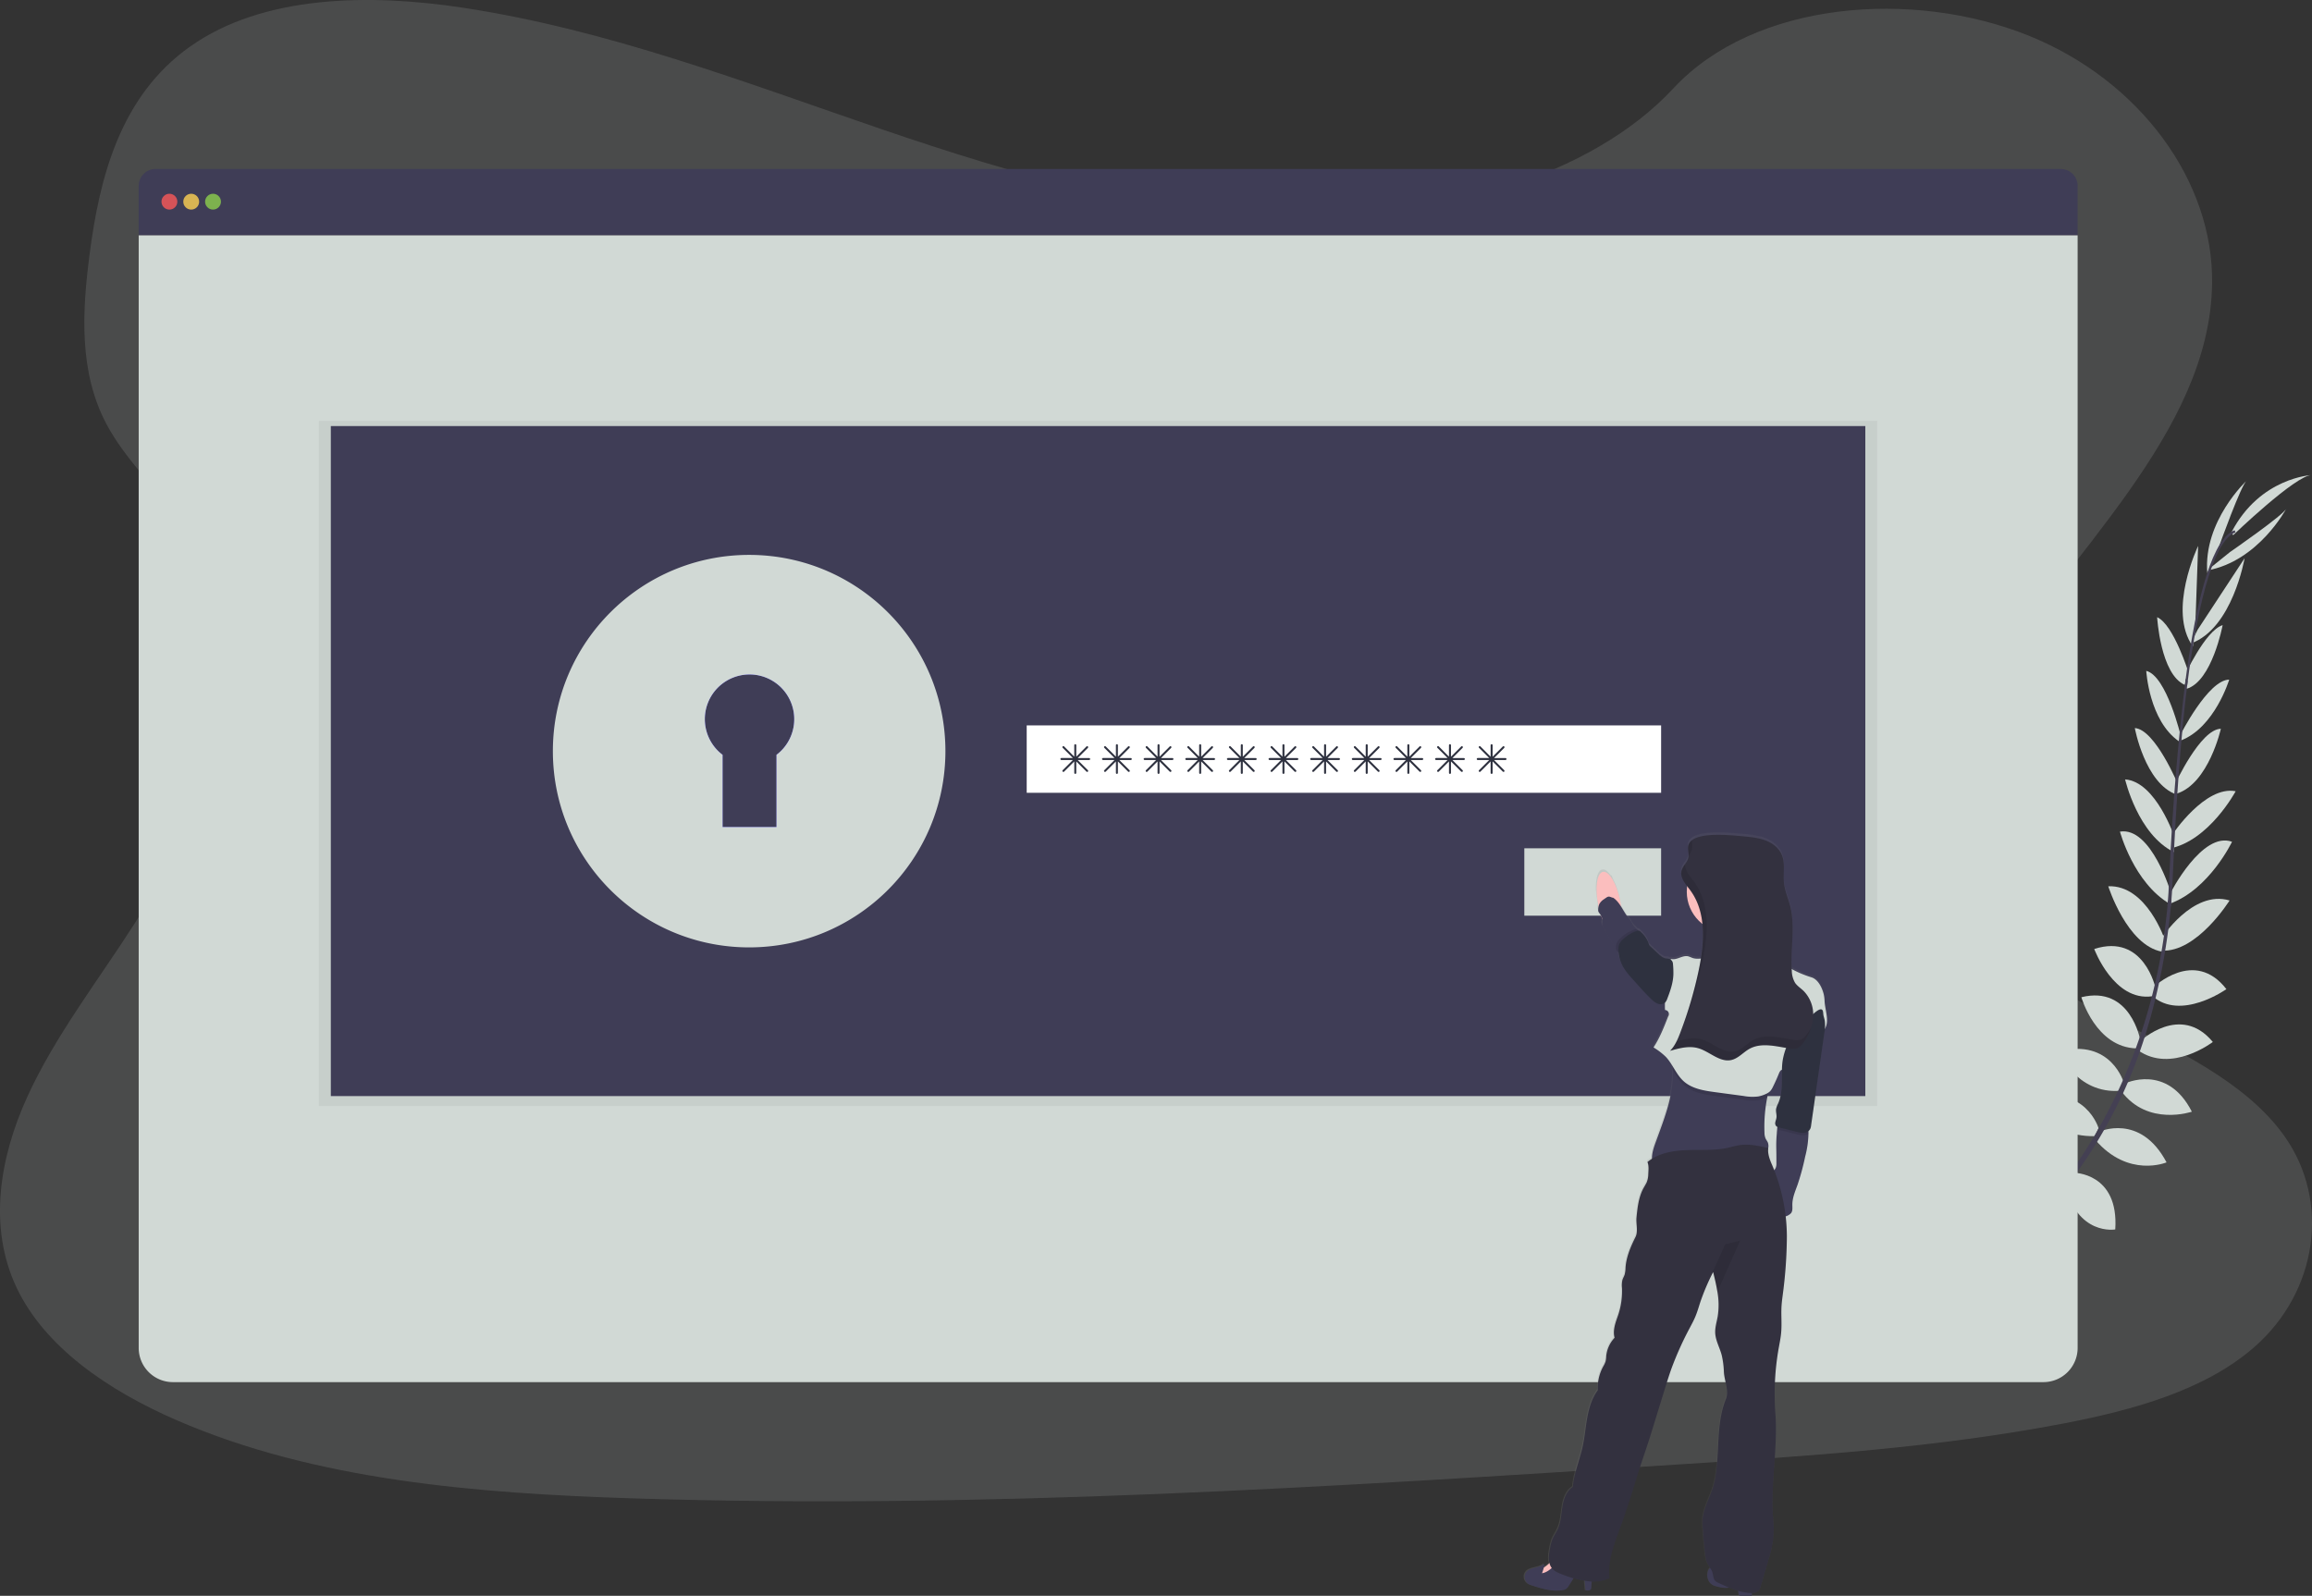 <svg xmlns="http://www.w3.org/2000/svg" xmlns:xlink="http://www.w3.org/1999/xlink" width="4121.296" height="2845.042" viewBox="0 0 4121.296 2845.042">
  <rect x="0" y="0" width="4121.296" height="2845.042" fill="#333333" stroke="none"/>
  <defs>
    <linearGradient id="linear-gradient" y1="0.5" x2="1" y2="0.5" gradientUnits="objectBoundingBox">
      <stop offset="0" stop-color="gray" stop-opacity="0.251"/>
      <stop offset="0.54" stop-color="gray" stop-opacity="0.122"/>
      <stop offset="1" stop-color="gray" stop-opacity="0.102"/>
    </linearGradient>
  </defs>
  <g id="Gruppe_3" data-name="Gruppe 3" transform="translate(0 0.006)">
    <path id="Pfad_1" data-name="Pfad 1" d="M2348.026,434.84c-264.169.354-518.443-74.533-761.654-157.724S1101.821,100.768,842.565,61.293c-166.736-25.374-356.336-23.042-486.671,69.09C230.436,219.017,194.106,365.714,176.577,501.244c-13.182,101.957-19.26,208.967,30.11,302.23,34.28,64.744,92.945,118.107,134.293,179.812,144.33,214.657,57.534,488.862-82.732,708.5C192.48,1794.84,115.438,1893.616,65.715,2002.57s-70.115,232.5-19.4,340.044C96.567,2449.2,210.08,2526.56,331.9,2579.394,579.28,2686.9,867.3,2709.941,1147.587,2718.811c620.434,19.684,1242.069-20.461,1862.045-60.608,229.429-14.843,459.883-29.792,684.577-72.8,124.751-23.854,253.213-59.266,341.67-136.874,112.276-98.529,135.248-259.4,53.54-375.031-137.014-193.948-498.3-230.525-596.544-440.375-54.177-115.527-7.457-248.018,61.351-359.376,147.581-238.935,401.607-452.956,405.883-720.2,2.933-183.522-129.169-362.556-326.473-442.319-206.812-83.545-488.792-62.058-633.687,93.651C2850.953,365.29,2581.271,434.593,2348.026,434.84Z" transform="translate(-16.91 -47.46)" fill="#d1d9d5" opacity="0.15"/>
    <path id="Pfad_2" data-name="Pfad 2" d="M1071.448,704s-43.433-28.66-86.478-8.269c0,0,13.252,25.515,67.747,23.112Z" transform="translate(2436.18 1576.734)" fill="#6c63ff"/>
    <path id="Pfad_3" data-name="Pfad 3" d="M1031.644,693.25s13.217,50.325-19.931,84.569c0,0-19.934-20.745,0-71.563Z" transform="translate(2481.497 1589.005)" fill="#6c63ff"/>
    <path id="Pfad_4" data-name="Pfad 4" d="M1097.893,702.153s-3.217-42.8-99.873-28.591c0,0-.459,27.6,33.469,40.677S1080.964,716.288,1097.893,702.153Z" transform="translate(2469.249 1531.792)" fill="#6c63ff"/>
    <path id="Pfad_5" data-name="Pfad 5" d="M1048.321,679.5s40.854,13.111,4.418,103.757c0,0-26.965-6.007-31.808-42.09S1030.438,692.645,1048.321,679.5Z" transform="translate(2524.9 1554.162)" fill="#6c63ff"/>
    <path id="Pfad_6" data-name="Pfad 6" d="M1110.395,708.027s5.547-70.435-93.227-63.225c0,0-7.07,63.613,75.8,80.153Z" transform="translate(2517.39 1464.922)" fill="#6c63ff"/>
    <path id="Pfad_7" data-name="Pfad 7" d="M1142.416,683.184s-13.535-79.833-112.276-56.051c0,0-.354,69.02,96.161,75.063Z" transform="translate(2550.643 1410.249)" fill="#6c63ff"/>
    <path id="Pfad_8" data-name="Pfad 8" d="M1161.821,658.747S1139.134,581,1041.31,604.253c0,0,23.29,69.938,114.01,68.843Z" transform="translate(2578.948 1352.483)" fill="#d1d9d5"/>
    <path id="Pfad_9" data-name="Pfad 9" d="M1171.851,637.617s-22.159-80.683-116.621-56.545c0,0,31.524,76.652,110.367,70.185Z" transform="translate(2614.221 1293.321)" fill="#d1d9d5"/>
    <path id="Pfad_10" data-name="Pfad 10" d="M1171.855,629.612s-17.036-98.669-105.1-76.829c0,0,25.589,89.764,98.638,91.214Z" transform="translate(2643.413 1225.06)" fill="#d1d9d5"/>
    <path id="Pfad_11" data-name="Pfad 11" d="M1182.8,600.616s-20.463-99.447-109.555-70.68c0,0,34.916,94,103.228,84.286Z" transform="translate(2659.859 1161.925)" fill="#d1d9d5"/>
    <path id="Pfad_12" data-name="Pfad 12" d="M1181.677,591.375s-32.48-99.483-101.358-96.8c0,0,33.185,105.066,95.6,116.622Z" transform="translate(2677.8 1085.431)" fill="#d1d9d5"/>
    <path id="Pfad_13" data-name="Pfad 13" d="M1177.61,577.852s-35.341-119.733-91.39-110.509c0,0,24.456,91.531,89.414,129.169Z" transform="translate(2692.751 1015.267)" fill="#d1d9d5"/>
    <path id="Pfad_14" data-name="Pfad 14" d="M1177.171,544.4s-33.15-99.766-88.351-103.759c0,0,22.547,98.175,87.257,129.7Z" transform="translate(2699.339 948.884)" fill="#d1d9d5"/>
    <path id="Pfad_15" data-name="Pfad 15" d="M1171.46,516.873S1130.147,417,1093.71,414.74c0,0,17.952,98.351,74.215,118.531Z" transform="translate(2711.731 883.252)" fill="#d1d9d5"/>
    <path id="Pfad_16" data-name="Pfad 16" d="M1161.4,503.351s-25.407-108.46-61.915-117.471c0,0,4.984,88.739,58.24,125.6Z" transform="translate(2726.353 810.12)" fill="#d1d9d5"/>
    <path id="Pfad_17" data-name="Pfad 17" d="M1161.268,458.46s-26.716-86.477-56.3-99.66c0,0,5.832,101.958,49.479,120.794Z" transform="translate(2740.265 741.5)" fill="#d1d9d5"/>
    <path id="Pfad_18" data-name="Pfad 18" d="M1140.076,475.318l5.372-152.458s-55.307,114.926-9.367,179.21Z" transform="translate(2772.87 650.426)" fill="#d1d9d5"/>
    <path id="Pfad_19" data-name="Pfad 19" d="M1151.637,407.372s39.831-111.321,49.48-117.542c0,0-78.1,72.235-70.47,165.145Z" transform="translate(2803.999 566.727)" fill="#d1d9d5"/>
    <path id="Pfad_20" data-name="Pfad 20" d="M1055.68,662.331s70.045-9.153,67.96,89.834c0,0-63.3,10.319-83.969-71.563Z" transform="translate(2574.791 1510.087)" fill="#6c63ff"/>
    <path id="Pfad_21" data-name="Pfad 21" d="M1074.431,639.06s80.932-.247,74.214,101.074c0,0-67.958,12.156-90.364-81.919Z" transform="translate(2621.95 1451.686)" fill="#d1d9d5"/>
    <path id="Pfad_22" data-name="Pfad 22" d="M1080.294,623.118s73.471-34.456,120.475,54.5c0,0-67.853,28.7-126.979-40.112Z" transform="translate(2661.253 1394.65)" fill="#d1d9d5"/>
    <path id="Pfad_23" data-name="Pfad 23" d="M1093.15,599.554s75.241-36.648,119.415,50.219c0,0-78.382,27-125.635-36.473Z" transform="translate(2694.551 1332.126)" fill="#d1d9d5"/>
    <path id="Pfad_24" data-name="Pfad 24" d="M1098.6,594.746s72.413-69.161,130.192.778c0,0-73.965,56.934-133.513,14.631Z" transform="translate(2715.709 1262.082)" fill="#d1d9d5"/>
    <path id="Pfad_25" data-name="Pfad 25" d="M1104.957,567.369s72.836-70.68,130.158,3.252c0,0-81.743,58.064-132.775,11.591Z" transform="translate(2733.599 1192.804)" fill="#d1d9d5"/>
    <path id="Pfad_26" data-name="Pfad 26" d="M1106.93,572.4s56.122-88.351,122.21-68.631c0,0-58.242,93.546-121.572,89.376Z" transform="translate(2745.231 1101.578)" fill="#d1d9d5"/>
    <path id="Pfad_27" data-name="Pfad 27" d="M1112.648,565.6s56.548-111.251,110.05-91.885c0,0-40.782,85.524-111.5,110.65Z" transform="translate(2756.051 1026.956)" fill="#d1d9d5"/>
    <path id="Pfad_28" data-name="Pfad 28" d="M1116.775,524.127s58.132-87.574,112.592-76.866c0,0-47.531,88.811-118.246,102.2Z" transform="translate(2755.849 963.361)" fill="#d1d9d5"/>
    <path id="Pfad_29" data-name="Pfad 29" d="M1114,514.043s45.058-98.281,81.673-98.953c0,0-21.631,97.574-78.633,115.633Z" transform="translate(2763.146 884.14)" fill="#d1d9d5"/>
    <path id="Pfad_30" data-name="Pfad 30" d="M1116.5,490.03s50.078-99.518,87.717-99.73c0,0-25.622,85.1-86.055,108.46Z" transform="translate(2769.481 821.321)" fill="#d1d9d5"/>
    <path id="Pfad_31" data-name="Pfad 31" d="M1118.63,454.493s37.459-82.343,68.489-91.673c0,0-18.73,100.366-64.354,113.513Z" transform="translate(2774.879 751.686)" fill="#d1d9d5"/>
    <path id="Pfad_32" data-name="Pfad 32" d="M1134.158,456.6l83.72-127.543s-21.451,125.811-95.949,151.963Z" transform="translate(2783.241 666.137)" fill="#d1d9d5"/>
    <path id="Pfad_33" data-name="Pfad 33" d="M1170.715,381.926s97.294-67.147,100.828-78c0,0-49.478,94.04-141.364,110.65Z" transform="translate(2804.147 602.457)" fill="#d1d9d5"/>
    <path id="Pfad_34" data-name="Pfad 34" d="M1145.227,394.383s111.708-107.4,140.227-107.293c0,0-92.132,4.2-142.914,101.567Z" transform="translate(2835.469 559.784)" fill="#d1d9d5"/>
    <path id="Pfad_35" data-name="Pfad 35" d="M1118.94,591.736l4.065.53c20.992-164.3,51.6-261.518,86.159-273.428l-1.342-3.888C1171.172,327.673,1140.357,423.41,1118.94,591.736Z" transform="translate(2775.664 630.382)" fill="#444053"/>
    <path id="Pfad_36" data-name="Pfad 36" d="M1110.2,794.926l6.15.494c1.306-15.338,2.3-31.029,2.967-46.684,5.866-135.99,14.949-260.882,26.892-354.5l-3.531-4.418c-11.982,93.829-23.643,222.467-29.509,358.669C1112.5,764.039,1111.508,779.659,1110.2,794.926Z" transform="translate(2753.517 820.105)" fill="#444053"/>
    <path id="Pfad_37" data-name="Pfad 37" d="M979.383,1256.953c1.06-.459,109.306-48.8,221.653-164.085a891.284,891.284,0,0,0,162.035-229.712c51.95-105.772,83.615-235.755,94.219-362.026l-6.4,3c-23.853,283.429-152.882,477.093-255.475,582.584-111.25,114.256-218.3,162.106-219.355,162.566Z" transform="translate(2413.603 1102.167)" fill="#444053"/>
    <path id="Pfad_38" data-name="Pfad 38" d="M3512.9,132.69H117.121A30.251,30.251,0,0,0,86.87,162.941V251.08H3543.15V162.941A30.252,30.252,0,0,0,3512.9,132.69Z" transform="translate(160.37 168.53)" fill="#3f3d56"/>
    <path id="Pfad_39" data-name="Pfad 39" d="M86.87,166.19V2149.628a61,61,0,0,0,61,61H3482.152a61,61,0,0,0,61-61V166.19Z" transform="translate(160.37 253.42)" fill="#d1d9d5"/>
    <circle id="Ellipse_1" data-name="Ellipse 1" cx="14.136" cy="14.136" r="14.136" transform="translate(287.846 345.396)" fill="#fa5959" opacity="0.8"/>
    <circle id="Ellipse_2" data-name="Ellipse 2" cx="14.136" cy="14.136" r="14.136" transform="translate(326.721 345.396)" fill="#fed253" opacity="0.8"/>
    <circle id="Ellipse_3" data-name="Ellipse 3" cx="14.136" cy="14.136" r="14.136" transform="translate(365.595 345.396)" fill="#8ccf4d" opacity="0.8"/>
    <rect id="Rechteck_1" data-name="Rechteck 1" width="2777.746" height="1221.431" transform="translate(568.519 750.325)" opacity="0.05"/>
    <rect id="Rechteck_2" data-name="Rechteck 2" width="2735.338" height="1194.501" transform="translate(589.723 759.584)" fill="#3f3d56"/>
    <path id="Pfad_40" data-name="Pfad 40" d="M589.9,349.38c-150.288,0-272.121,121.832-272.121,272.12S439.613,893.621,589.9,893.621,862.021,771.788,862.021,621.5,740.188,349.38,589.9,349.38Zm48.8,278.658V756.889h-96.2V628.038a79.692,79.692,0,1,1,96.2,0Z" transform="translate(745.502 717.629)" fill="#6c63ff"/>
    <path id="Pfad_41" data-name="Pfad 41" d="M589.9,349.38c-150.288,0-272.121,121.832-272.121,272.12S439.613,893.621,589.9,893.621,862.021,771.788,862.021,621.5,740.188,349.38,589.9,349.38Zm48.8,278.658V756.889h-96.2V628.038a79.692,79.692,0,1,1,96.2,0Z" transform="translate(745.502 717.629)" fill="#d1d9d5"/>
    <path id="Pfad_42" data-name="Pfad 42" d="M645.649,327.38c-193.227,0-349.869,156.642-349.869,349.869s156.642,349.869,349.869,349.869S995.517,870.476,995.517,677.249,838.876,327.381,645.649,327.38Zm62.729,358.28V851.3H584.686V685.66a102.487,102.487,0,1,1,123.692,0Z" transform="translate(689.754 661.88)" fill="#d1d9d5"/>
    <rect id="Rechteck_3" data-name="Rechteck 3" width="1130.889" height="120.157" transform="translate(1830.167 1293.222)" fill="#fff"/>
    <rect id="Rechteck_4" data-name="Rechteck 4" width="243.848" height="120.157" transform="translate(2717.208 1512.332)" fill="#d1d9d5"/>
    <path id="Pfad_43" data-name="Pfad 43" d="M603.022,447.619H582.561l18.2-18.165a1.8,1.8,0,0,0,0-2.509,1.769,1.769,0,0,0-2.51,0l-18.2,18.2v-20.5a1.767,1.767,0,0,0-1.767-1.767,1.8,1.8,0,0,0-1.768,1.767v20.5l-18.164-18.306a1.766,1.766,0,0,0-2.509,0,1.8,1.8,0,0,0,0,2.509l18.2,18.165h-20.5a1.8,1.8,0,0,0-1.766,1.767,1.766,1.766,0,0,0,1.766,1.767h20.5l-18.2,18.2a1.8,1.8,0,0,0,0,2.509,1.838,1.838,0,0,0,2.509,0l18.164-18.2v20.462a1.767,1.767,0,1,0,3.535,0V453.555l18.2,18.2a1.838,1.838,0,0,0,2.509,0,1.8,1.8,0,0,0,0-2.509l-18.2-18.2h20.461a1.715,1.715,0,1,0,0-3.428Z" transform="translate(1338.465 903.88)" fill="#2e313f"/>
    <path id="Pfad_44" data-name="Pfad 44" d="M624.022,447.619H603.561l18.2-18.165a1.8,1.8,0,0,0,0-2.509,1.77,1.77,0,0,0-2.511,0l-18.2,18.2v-20.5a1.767,1.767,0,0,0-1.766-1.767,1.8,1.8,0,0,0-1.768,1.767v20.5l-18.164-18.306a1.767,1.767,0,0,0-2.51,0,1.8,1.8,0,0,0,0,2.509l18.2,18.165h-20.5a1.8,1.8,0,0,0-1.767,1.767,1.766,1.766,0,0,0,1.767,1.767h20.5l-18.2,18.2a1.8,1.8,0,0,0,0,2.509,1.839,1.839,0,0,0,2.51,0l18.164-18.2v20.462a1.767,1.767,0,1,0,3.535,0V453.555l18.2,18.2a1.839,1.839,0,0,0,2.51,0,1.8,1.8,0,0,0,0-2.509l-18.2-18.2h20.461a1.715,1.715,0,1,0,0-3.428Z" transform="translate(1391.68 903.88)" fill="#2e313f"/>
    <path id="Pfad_45" data-name="Pfad 45" d="M645.024,447.619H624.562l18.2-18.165a1.8,1.8,0,0,0,0-2.509,1.767,1.767,0,0,0-2.508,0l-18.2,18.2v-20.5a1.767,1.767,0,0,0-1.767-1.767,1.8,1.8,0,0,0-1.767,1.767v20.5l-18.165-18.306a1.766,1.766,0,0,0-2.509,0,1.8,1.8,0,0,0,0,2.509l18.2,18.165h-20.5a1.8,1.8,0,0,0-1.768,1.767,1.768,1.768,0,0,0,1.768,1.767h20.5l-18.2,18.2a1.8,1.8,0,0,0,0,2.509,1.837,1.837,0,0,0,2.508,0l18.165-18.2v20.462a1.767,1.767,0,1,0,3.535,0V453.555l18.2,18.2a1.837,1.837,0,0,0,2.508,0,1.8,1.8,0,0,0,0-2.509l-18.2-18.2h20.462a1.715,1.715,0,1,0,0-3.428Z" transform="translate(1444.894 903.88)" fill="#2e313f"/>
    <path id="Pfad_46" data-name="Pfad 46" d="M666.023,447.619H645.561l18.2-18.165a1.8,1.8,0,0,0,0-2.509,1.769,1.769,0,0,0-2.51,0l-18.2,18.2v-20.5a1.766,1.766,0,0,0-1.766-1.767,1.8,1.8,0,0,0-1.767,1.767v20.5l-18.165-18.306a1.766,1.766,0,0,0-2.509,0,1.8,1.8,0,0,0,0,2.509l18.2,18.165h-20.5a1.8,1.8,0,0,0-1.767,1.767,1.766,1.766,0,0,0,1.767,1.767h20.5l-18.2,18.2a1.8,1.8,0,0,0,0,2.509,1.838,1.838,0,0,0,2.509,0l18.165-18.2v20.462a1.767,1.767,0,1,0,3.534,0V453.555l18.2,18.2a1.839,1.839,0,0,0,2.51,0,1.8,1.8,0,0,0,0-2.509l-18.2-18.2h20.463a1.715,1.715,0,1,0,0-3.428Z" transform="translate(1498.109 903.88)" fill="#2e313f"/>
    <path id="Pfad_47" data-name="Pfad 47" d="M687.024,447.619H666.562l18.2-18.165a1.8,1.8,0,0,0,0-2.509,1.767,1.767,0,0,0-2.508,0l-18.2,18.2v-20.5a1.766,1.766,0,0,0-1.766-1.767,1.8,1.8,0,0,0-1.767,1.767v20.5l-18.165-18.306a1.767,1.767,0,0,0-2.51,0,1.806,1.806,0,0,0,0,2.509l18.2,18.165h-20.5a1.8,1.8,0,0,0-1.768,1.767,1.767,1.767,0,0,0,1.768,1.767h20.5l-18.2,18.2a1.806,1.806,0,0,0,0,2.509,1.839,1.839,0,0,0,2.51,0l18.165-18.2v20.462a1.767,1.767,0,1,0,3.534,0V453.555l18.2,18.2a1.837,1.837,0,0,0,2.508,0,1.8,1.8,0,0,0,0-2.509l-18.2-18.2h20.462a1.715,1.715,0,1,0,0-3.428Z" transform="translate(1551.323 903.88)" fill="#2e313f"/>
    <path id="Pfad_48" data-name="Pfad 48" d="M708.024,447.619H687.562l18.2-18.165a1.8,1.8,0,0,0,0-2.509,1.767,1.767,0,0,0-2.508,0l-18.2,18.2v-20.5a1.767,1.767,0,0,0-1.767-1.767,1.8,1.8,0,0,0-1.767,1.767v20.5l-18.164-18.306a1.766,1.766,0,0,0-2.509,0,1.8,1.8,0,0,0,0,2.509l18.2,18.165h-20.5a1.8,1.8,0,0,0-1.769,1.767,1.768,1.768,0,0,0,1.769,1.767h20.5l-18.2,18.2a1.8,1.8,0,0,0,0,2.509,1.838,1.838,0,0,0,2.509,0l18.164-18.2v20.462a1.767,1.767,0,1,0,3.534,0V453.555l18.2,18.2a1.837,1.837,0,0,0,2.508,0,1.8,1.8,0,0,0,0-2.509l-18.2-18.2h20.462a1.715,1.715,0,1,0,0-3.428Z" transform="translate(1604.538 903.88)" fill="#2e313f"/>
    <path id="Pfad_49" data-name="Pfad 49" d="M729.024,447.619H708.563l18.2-18.165a1.8,1.8,0,0,0,0-2.509,1.768,1.768,0,0,0-2.509,0l-18.2,18.2v-20.5a1.767,1.767,0,0,0-1.767-1.767,1.8,1.8,0,0,0-1.766,1.767v20.5l-18.165-18.306a1.766,1.766,0,0,0-2.509,0,1.8,1.8,0,0,0,0,2.509l18.2,18.165h-20.5a1.8,1.8,0,0,0-1.767,1.767,1.767,1.767,0,0,0,1.767,1.767h20.5l-18.2,18.2a1.8,1.8,0,0,0,0,2.509,1.838,1.838,0,0,0,2.509,0l18.165-18.2v20.462a1.767,1.767,0,1,0,3.534,0V453.555l18.2,18.2a1.838,1.838,0,0,0,2.509,0,1.8,1.8,0,0,0,0-2.509l-18.2-18.2h20.462a1.715,1.715,0,1,0,0-3.428Z" transform="translate(1657.753 903.88)" fill="#2e313f"/>
    <path id="Pfad_50" data-name="Pfad 50" d="M750.024,447.619H729.562l18.2-18.165a1.8,1.8,0,0,0,0-2.509,1.769,1.769,0,0,0-2.51,0l-18.2,18.2v-20.5a1.767,1.767,0,0,0-1.767-1.767,1.8,1.8,0,0,0-1.766,1.767v20.5l-18.165-18.306a1.766,1.766,0,0,0-2.509,0,1.8,1.8,0,0,0,0,2.509l18.2,18.165h-20.5a1.8,1.8,0,0,0-1.767,1.767,1.766,1.766,0,0,0,1.767,1.767h20.5l-18.2,18.2a1.8,1.8,0,0,0,0,2.509,1.838,1.838,0,0,0,2.509,0l18.165-18.2v20.462a1.767,1.767,0,1,0,3.534,0V453.555l18.2,18.2a1.839,1.839,0,0,0,2.51,0,1.8,1.8,0,0,0,0-2.509l-18.2-18.2h20.463a1.715,1.715,0,1,0,0-3.428Z" transform="translate(1710.968 903.88)" fill="#2e313f"/>
    <path id="Pfad_51" data-name="Pfad 51" d="M771.023,447.619H750.562l18.2-18.165a1.8,1.8,0,0,0,0-2.509,1.768,1.768,0,0,0-2.509,0l-18.2,18.2v-20.5a1.767,1.767,0,0,0-1.767-1.767,1.8,1.8,0,0,0-1.768,1.767l0,20.5-18.165-18.306a1.766,1.766,0,0,0-2.509,0,1.8,1.8,0,0,0,0,2.509l18.2,18.165h-20.5a1.8,1.8,0,0,0-1.767,1.767,1.767,1.767,0,0,0,1.767,1.767h20.5l-18.2,18.2a1.8,1.8,0,0,0,0,2.509,1.838,1.838,0,0,0,2.509,0l18.165-18.2v20.462a1.767,1.767,0,1,0,3.534,0V453.555l18.2,18.2a1.838,1.838,0,0,0,2.509,0,1.8,1.8,0,0,0,0-2.509l-18.2-18.2h20.461a1.715,1.715,0,1,0,0-3.428Z" transform="translate(1764.182 903.88)" fill="#2e313f"/>
    <path id="Pfad_52" data-name="Pfad 52" d="M792.024,447.619H771.562l18.2-18.165a1.8,1.8,0,0,0,0-2.509,1.767,1.767,0,0,0-2.508,0l-18.2,18.2v-20.5a1.767,1.767,0,0,0-1.767-1.767,1.8,1.8,0,0,0-1.767,1.767v20.5l-18.164-18.306a1.767,1.767,0,0,0-2.51,0,1.8,1.8,0,0,0,0,2.509l18.2,18.165h-20.5a1.8,1.8,0,0,0-1.768,1.767,1.768,1.768,0,0,0,1.768,1.767h20.5l-18.2,18.2a1.8,1.8,0,0,0,0,2.509,1.839,1.839,0,0,0,2.51,0l18.164-18.2v20.462a1.767,1.767,0,1,0,3.534,0V453.555l18.2,18.2a1.837,1.837,0,0,0,2.508,0,1.8,1.8,0,0,0,0-2.509l-18.2-18.2h20.463a1.715,1.715,0,1,0,0-3.428Z" transform="translate(1817.396 903.88)" fill="#2e313f"/>
    <path id="Pfad_53" data-name="Pfad 53" d="M813.024,447.619H792.562l18.2-18.165a1.806,1.806,0,0,0,0-2.509,1.769,1.769,0,0,0-2.51,0l-18.2,18.2v-20.5a1.767,1.767,0,0,0-1.768-1.767,1.8,1.8,0,0,0-1.766,1.767l0,20.5-18.164-18.306a1.767,1.767,0,0,0-2.51,0,1.806,1.806,0,0,0,0,2.509l18.2,18.165h-20.5a1.8,1.8,0,0,0-1.767,1.767,1.766,1.766,0,0,0,1.767,1.767h20.5l-18.2,18.2a1.806,1.806,0,0,0,0,2.509,1.839,1.839,0,0,0,2.51,0l18.164-18.2v20.462a1.768,1.768,0,0,0,3.536,0V453.555l18.2,18.2a1.839,1.839,0,0,0,2.51,0,1.806,1.806,0,0,0,0-2.509l-18.2-18.2h20.462a1.715,1.715,0,1,0,0-3.428Z" transform="translate(1870.611 903.88)" fill="#2e313f"/>
    <path id="Pfad_54" data-name="Pfad 54" d="M1322,764.834a63.316,63.316,0,0,0-1.591-12.687c-3.181-11.945-10.354-26.4-22.158-30a185.971,185.971,0,0,1-35.127-14.843c-2.122-37.884,6.572-76.653-2.9-113.371-3.536-13.43-9.366-26.294-10.921-40.041-1.943-17.106,2.72-35.341-4.1-51.1-5.372-12.439-17.176-21.2-29.863-25.8s-26.364-5.831-39.83-7.067c-16.962-1.379-71.88-7.881-91.035,7.279h0a20.067,20.067,0,0,0-3.536,3.534h0a14.406,14.406,0,0,0-1.131,1.838l-.176.283a14.238,14.238,0,0,0-.953,2.3h0a17.785,17.785,0,0,0-.6,2.651v6.362c.248,3.181.707,6.361.707,9.507a20.456,20.456,0,0,1-.425,4.664,32.681,32.681,0,0,1-5.865,11.45h0l-.638.919c-.388.565-.778,1.1-1.13,1.66s-.636.991-.919,1.485-.567.813-.814,1.273a17.214,17.214,0,0,0-.919,1.8c0,.353-.388.672-.531,1.025a17.586,17.586,0,0,0-1.061,2.968,19.754,19.754,0,0,0-.212,9.4,35,35,0,0,0,4.842,11.132c.885,1.449,1.837,2.863,2.827,4.276l2.474,3.357a76.173,76.173,0,0,0-.743,9.9,73.113,73.113,0,0,0,27.91,57.456,216.344,216.344,0,0,1-.451,44.854c-.317,3.11-.705,6.256-1.131,9.366s-.742,5.16-1.166,7.74a35.9,35.9,0,0,1-15.443-1.166,72.815,72.815,0,0,0-7.068-2.722c-10.285-2.579-20.78,7.669-30.958,4.559a4.135,4.135,0,0,1-.461,1.414,13.832,13.832,0,0,0-7.066-2.085c-6.044-.283-10.956-4.665-15.338-8.8l-13.466-12.688a14.923,14.923,0,0,1-2.332-2.615,18.339,18.339,0,0,1-1.626-4.347c-2.26-7.316-7.74-13.147-13.04-18.695a8.841,8.841,0,0,0-3.854-2.793,6,6,0,0,0-1.767,0,15.832,15.832,0,0,0-1.166-1.414,32.94,32.94,0,0,0-2.934-2.968c-6.432-5.937-7.068-11.026-12.652-17.67a169.772,169.772,0,0,1-13.216-19.967c-.46-3.711-1.1-7.528-1.873-11.379a146.287,146.287,0,0,0-7.74-25.8L941.773,543.6l-.812.813c-5.125-7.634-10.6-11.8-15.515-10.813-8.235,1.7-12.3,17.669-10.991,38.556l2.827,21.2a6.552,6.552,0,0,0,.388,1.591,39.072,39.072,0,0,0-.777,7.634c0,2.969,2.756,5.159,4.206,7.81a22.085,22.085,0,0,1,3.533,12.051c-.176,1.52-.635,2.969-.707,4.452a17.155,17.155,0,0,0,3.322,9.189l17.671,29.685,3.534,6.22.212.283a15.089,15.089,0,0,0,4.735,5.443,64.734,64.734,0,0,0,5.832,21.452c.6,1.342,1.273,2.614,1.978,3.886a125.057,125.057,0,0,0,16.681,21.664l8.411,9.435c8.305,9.259,16.612,18.554,25.623,27.106a34.31,34.31,0,0,0,11.449,8.022,12.969,12.969,0,0,0,12.864-1.873V780.56a7.386,7.386,0,0,1,5.584,11.628c-7.422,19.047-14.913,38.273-26.151,55.342a117.813,117.813,0,0,1,21.91,16.716A98.415,98.415,0,0,1,1049,879.69c.317,2.615.564,5.195.707,7.774,2.615,42.126-13.678,83.934-28.272,124.08-4.206,11.379-8.8,23.289-8.446,35.128a68.828,68.828,0,0,0-7.916,5.69c2.9,7.564,1.765,14.313,1.448,22.406a39.679,39.679,0,0,1-2.934,14.137,99,99,0,0,1-5.088,9.083c-9.154,16.151-11.168,35.34-13.007,53.788-1.095,11.132,3.217,24.738-1.837,34.7-8.728,17.1-16.469,35.339-17.669,54.352a54.651,54.651,0,0,1-1.626,12.688c-1.1,3.535-3.042,6.539-4.03,10a42.777,42.777,0,0,0-.707,14.137,135.236,135.236,0,0,1-7.422,49.864c-4.417,12.617-9.294,26.118-5.83,39.087a55.087,55.087,0,0,0-14.948,32.831,51.844,51.844,0,0,1-1.132,9.366,45.524,45.524,0,0,1-4.241,9.012,78.891,78.891,0,0,0-9.613,42.409c-10.6,14.382-15.9,32.124-19.048,49.759s-4.524,35.587-8.552,53.01c-5.371,23.042-15.091,46.331-17,69.94-11.449,7.315-16.4,21.486-18.588,34.88s-2.543,27.46-8.164,39.828c-2.9,6.432-7.068,12.194-9.825,18.765a86.259,86.259,0,0,0-4.241,16.152c-1.7,8.623-3.18,18.235-1.095,26.506a40.011,40.011,0,0,1-10.356,7.881c.566-2.192,1.026-4.383,1.415-6.61-9.121,8.269-25.659,5.371-32.938,15.3a14.912,14.912,0,0,0,3.533,20.462,28.284,28.284,0,0,0,7.316,3.146c17.671,5.656,35.836,11.344,54,8.34a16.1,16.1,0,0,0,6.113-1.944,19.664,19.664,0,0,0,5.691-6.572q4.083-6.468,8.128-12.935a167.982,167.982,0,0,0,19.825,4.63c.673,5.654,1.166,11.308,1.414,16.964,3.536.705,8.27.918,9.932-2.37a8.6,8.6,0,0,0,.6-3.922c0-2.51.354-5.832.566-9.223h.705a67.135,67.135,0,0,0,31.277-6.327c-3.781-31.31,8.694-61.914,19.51-91.531,11.414-31.171,21.2-62.906,31.063-94.642,7.068-22.335,14.878-43.963,21.8-66.333q13.076-42.407,26.259-84.817c3.817-12.44,7.669-24.738,12.05-37.107a578.162,578.162,0,0,1,32.761-72.907c3.534-6.679,7.068-13.287,9.966-20.214,3.534-8.445,6.042-17.281,8.871-26.011a402.687,402.687,0,0,1,22.194-52.232c.245-.459.422-.883.669-1.308,2.865,11.7,5.725,23.572,7.635,35.341a134.337,134.337,0,0,1,.6,43.68c-1.7,9.861-4.913,19.615-4.524,29.616.531,13.818,7.916,26.364,11.556,39.686a150.86,150.86,0,0,1,3.96,30.394c.988,15.9,9.611,33.747,3.534,48.485-18.908,46.686-9.754,99.413-20.534,148.43-5.549,25.163-22.546,48.8-21.2,74.534q1.414,27.386,4.807,54.635a52.054,52.054,0,0,0,4.418,16.576,60.85,60.85,0,0,0,4.842,7.915c-1.555.6-2.862,2.192-3.993,5.549-2.9,8.835,0,19.791,7.844,24.738a34.335,34.335,0,0,0,10.215,3.534,53.719,53.719,0,0,0,14.772,2.05,34.541,34.541,0,0,0,4.629-.566,168.035,168.035,0,0,0,16.716,6.006,36.455,36.455,0,0,0,.46,4.348,5.405,5.405,0,0,0,1.838,3.995,5.521,5.521,0,0,0,2.827.495h19.189v-4.806a15.8,15.8,0,0,0,12.193-3.96,18.882,18.882,0,0,0,3.534-7.349q7.846-26.612,15.583-53.258a170.282,170.282,0,0,0,7.6-60.784c-6.822-65.133,8.162-130.478,3.286-195.786a468.95,468.95,0,0,1,6.006-117.472c1.591-8.764,3.534-17.67,4.241-26.4,1.556-16.471-.353-33.116.814-49.478.39-5.723,1.166-11.415,1.873-17.1a821.6,821.6,0,0,0,7.6-106.552,335.858,335.858,0,0,0-2.191-35.339,20.171,20.171,0,0,0,9.647-5.654c3.146-4.1,2.332-9.86,2.3-15.091,0-12.511,5.268-24.314,9.507-36.117a428.811,428.811,0,0,0,13.359-49.689,173.507,173.507,0,0,0,5.939-41.525q0-2.119-.214-4.241a10.942,10.942,0,0,0,3.252-3.534,20.52,20.52,0,0,0,1.7-6.538c1.272-9.012,2.58-18.059,3.853-27.106q1.411-9.719,2.789-19.4l11.239-78.421c.955-6.82,1.944-13.605,2.9-20.391l2.933-20.286c.317-2.4.672-4.806.919-7.067C1331.153,800.457,1322.919,781.232,1322,764.834Zm-93.759,293.608c-4.171-9.9-8.057-20.038-7.068-30.711h-.388a15.77,15.77,0,0,0-.461-9.966c-1.095-2.58-3-4.771-4.17-7.351a26.953,26.953,0,0,1-1.908-9.9,269.707,269.707,0,0,1,5.054-64.108c.46-2.473.955-4.983,1.414-7.456a18.417,18.417,0,0,0,4.029-3.146,28.61,28.61,0,0,0,4.558-7.068c3.995-8.022,7.635-16.185,10.991-24.49,1.1-2.687,2.688-5.8,5.408-6.468-.566,20.674,1.556,41.772-6.856,60.431a38.227,38.227,0,0,0-3.533,9.542c-.779,5.266,1.413,10.6.635,15.833-.39,2.721-1.556,5.23-2.015,7.916A7.747,7.747,0,0,0,1235.98,989a6.249,6.249,0,0,0,1.52.777c-.212,1.414-.388,2.863-.529,4.241-.283,2.9-.426,5.619-.6,7.316a227.653,227.653,0,0,0-.954,26.01c0,9.365.352,18.731.212,28.272a19.2,19.2,0,0,1-1.343,8.023,13.921,13.921,0,0,1-2.686,3.535,92.062,92.062,0,0,0-3.358-8.73Z" transform="translate(1930.578 1016.578)" fill="url(#linear-gradient)"/>
    <ellipse id="Ellipse_4" data-name="Ellipse 4" cx="19.932" cy="56.438" rx="19.932" ry="56.438" transform="matrix(0.98, -0.201, 0.201, 0.98, 2837.688, 1558.383)" fill="#fbbebe"/>
    <path id="Pfad_55" data-name="Pfad 55" d="M879.189,851.128c-2.9,8.764,0,19.72,7.846,24.491a34.909,34.909,0,0,0,10.142,3.533,53.477,53.477,0,0,0,14.739,2.015c6.113-.283,11.979-2.686,18.094-3.535a2.832,2.832,0,0,1,2.085.283,3.005,3.005,0,0,1,.776,2.474,94,94,0,0,0,.778,10.39,5.339,5.339,0,0,0,1.838,3.993,5.526,5.526,0,0,0,2.827.5h19.155a186.759,186.759,0,0,0-5.477-49.971,11.178,11.178,0,0,0-1.414-3.536,11.692,11.692,0,0,0-6.114-3.534,34.172,34.172,0,0,0-14.807-2.579c-6.184.814-11.345,4.8-16.61,8.127s-12.44,6.255-18.836,4.559S882.476,841.3,879.189,851.128Z" transform="translate(2165.34 1949.746)" fill="#3f3d56"/>
    <path id="Pfad_56" data-name="Pfad 56" d="M815.831,840.818A52.987,52.987,0,0,1,796.5,853.965l-3.253,1.555a2.256,2.256,0,0,0-1.095.883,1.911,1.911,0,0,0,.353,1.591,22.868,22.868,0,0,0,25.941,9.436,13.762,13.762,0,0,0,5.69-2.97,18.656,18.656,0,0,0,4.381-11.379,23.3,23.3,0,0,0-.531-13.04C823.076,828.98,821.275,834,815.831,840.818Z" transform="translate(1947.459 1944.54)" fill="#fbbebe"/>
    <path id="Pfad_57" data-name="Pfad 57" d="M904.785,882.9a8.6,8.6,0,0,1-.6,3.924c-1.661,3.249-6.291,3.073-9.9,2.368a237.831,237.831,0,0,0-4.346-35.7c-6.856-.317-11.8,6.185-15.481,12.016l-9.469,15.02a19.576,19.576,0,0,1-5.655,6.572,16.715,16.715,0,0,1-6.113,1.944c-18.1,3-36.366-2.684-53.823-8.34a28.477,28.477,0,0,1-7.317-3.11,14.95,14.95,0,0,1-3.532-20.427c7.315-9.894,23.748-7.067,32.864-15.266a82.236,82.236,0,0,1-4.664,16.859c12.191-1.839,20.392-13.007,30.216-20.464a18.628,18.628,0,0,1,8.623-4.1,19.023,19.023,0,0,1,7.068.743,82.954,82.954,0,0,1,31.1,15.3c3.712,2.934,9.508,7.068,11.133,11.593C906.622,867.242,904.785,877.137,904.785,882.9Z" transform="translate(1931.943 1946.002)" fill="#3f3d56"/>
    <circle id="Ellipse_5" data-name="Ellipse 5" cx="73.013" cy="73.013" r="73.013" transform="translate(3006.821 1516.855)" fill="#fbbebe"/>
    <path id="Pfad_58" data-name="Pfad 58" d="M983.376,635.809a173.1,173.1,0,0,1-5.9,41.313A425.892,425.892,0,0,1,964.114,726.6c-4.2,11.769-9.471,23.572-9.435,36.05,0,5.193.849,10.954-2.332,15.054a21.992,21.992,0,0,1-10.32,5.9,12.9,12.9,0,0,0-8.693,7.741,54.615,54.615,0,0,1-7.352-16.186q-9.506-29.121-17.669-58.559a7.594,7.594,0,0,1,.495-7.067,8.734,8.734,0,0,1,3.074-1.732,31.838,31.838,0,0,0,9.79-6.291,14.26,14.26,0,0,0,3.25-4.207,19.044,19.044,0,0,0,1.38-7.987c0-9.364,0-18.694-.249-28.059a234.466,234.466,0,0,1,.99-25.9c0-1.7.319-4.417.6-7.315.529-5.55,1.59-11.982,4.593-14.137,4.489-3,17.918,1.026,23.008,1.731,8.764,1.2,17.669,2.617,26.221,4.276A70.052,70.052,0,0,1,983.376,635.809Z" transform="translate(2240.294 1385.139)" fill="#3f3d56"/>
    <path id="Pfad_59" data-name="Pfad 59" d="M903,572.907c-2.827,5.654-9.611,8.376-14.842,11.945l-17.918,12.3a11.949,11.949,0,0,1-8.87,3.04,11.652,11.652,0,0,1-6.608-6.185,1.431,1.431,0,0,0,0-.283l-3.712-6.22-17.67-29.615a16.858,16.858,0,0,1-3.288-9.118c0-1.52.531-2.933.672-4.453a21.38,21.38,0,0,0-3.534-12.016c-1.414-2.651-4.241-4.842-4.17-7.811a28.268,28.268,0,0,1,1.979-11.415,23.111,23.111,0,0,1,7.74-8.269c1.661-1.2,3.357-2.333,5.123-3.535a10.139,10.139,0,0,1,3.074-1.414c2.934-.6,5.832,1.837,8.8,1.944,12.757,8.552,17.669,24.738,27.706,36.4,5.654,6.644,6.22,11.733,12.617,17.67,1.025.92,2.015,1.909,2.969,2.934a20.465,20.465,0,0,1,3.18,4.594C897.417,566.439,904.451,570.009,903,572.907Z" transform="translate(2025.859 1098.704)" fill="#3f3d56"/>
    <path id="Pfad_60" data-name="Pfad 60" d="M904.73,556.528c5.266,11.132,9.364,23.359,7.846,35.588a22.216,22.216,0,0,1-3.074,9.365c-5.089,7.811-15.762,9.224-25.057,9.683A14.77,14.77,0,0,0,873.56,614.7a9.894,9.894,0,0,0,.671,12.086,27.275,27.275,0,0,0,10.813,7.067c14.7,6.468,30.572,11.8,46.544,10.32,7.422-.707,14.631-2.863,22.016-3.959a231.013,231.013,0,0,1,24.244-1.342c9.612-.354,19.189-1.308,28.767-2.263l25.373-2.509a5.653,5.653,0,0,0,3.782-1.378c1.873-2.192-.531-5.408-2.863-7.069-13.464-9.965-30.6-16.822-38.271-31.806-3.536-7.067-4.63-15.478-7.246-23.112s-6.786-14.525-8.411-22.3a147.971,147.971,0,0,1-1.167-20.567,27.6,27.6,0,0,0-7.068-18.8c-5.053-4.7-12.367-5.9-19.225-6.184-16.892-.742-34.88,3.287-46.861,15.2-3.215,3.216-5.972,7.068-9.294,9.966s-7.846,3.747-5.654,7.564,6.5,6.185,8.835,9.542A81.15,81.15,0,0,1,904.73,556.528Z" transform="translate(2149.447 1106.389)" fill="#fbbebe"/>
    <path id="Pfad_61" data-name="Pfad 61" d="M1103.535,612.231a401.683,401.683,0,0,1-21.63,79.622,299.633,299.633,0,0,0-12.722,35.693c-2.722,10.956-2.192,22.689-4.7,33.68-3.11,13.677-6.22,27.389-8.73,41.172a269.975,269.975,0,0,0-5.019,63.965,26.766,26.766,0,0,0,1.91,9.86c1.165,2.544,3.037,4.737,4.134,7.352a17.668,17.668,0,0,1-.99,14.136,40.955,40.955,0,0,1-7.281,11.026c-32.938,9.825-68.171,6.609-102.487,8.694-31.629,1.908-63.612,8.411-94.781,3-3.536-14.136,2.366-28.944,7.42-42.726,14.666-40.042,30.888-81.743,28.272-123.691a127.809,127.809,0,0,0-1.661-14.6c-5.125-29.72.459-60.5,9.4-89.3,5.547-17.953,5.3-37.072,4.029-55.768a101.688,101.688,0,0,1-.247-18.27,32.1,32.1,0,0,1,6.644-17.071c0-.246.318-.494.495-.741s1.554-.213,2.65,0h0a2.271,2.271,0,0,0,1.766,0l.388-.247a.885.885,0,0,1,1.026,0c.814.495,1.273,2.19,3.038,2.509a70.247,70.247,0,0,0,7.881.741,42.466,42.466,0,0,1,9.4,1.343h.424a27.6,27.6,0,0,0,13.712-1.165,36.428,36.428,0,0,0,8.411-3.252c.776-.847,5.653-1.625,6.644-2.225,3.215-1.945,2.51-11.062,3.181-14.809a40.65,40.65,0,0,1,2.65-10.954,18.659,18.659,0,0,1,15.125-8.8,80.6,80.6,0,0,1,18.129,1.625c13.181,1.874,26.683,1.556,39.618,4.594,6.5,1.52,13.606,3.818,19.577.849,1.625.388,1.873,1.8,1.873,3.534a22.51,22.51,0,0,1-.988,4.841c-2.262,9.754,5.406,18.731,12.474,25.8a40.023,40.023,0,0,0,10.427,8.3c3.532,1.625,7.068,2.3,10.6,4.063a19.293,19.293,0,0,1,7.068,6.468,26.967,26.967,0,0,1,4.029,10.283,61.467,61.467,0,0,1-1.166,20.463Z" transform="translate(2094.585 1153.49)" fill="#3f3d56"/>
    <path id="Pfad_62" data-name="Pfad 62" d="M1079.687,586.089a401.542,401.542,0,0,1-21.626,79.622,299.7,299.7,0,0,0-12.724,35.693c-2.722,10.956-2.191,22.69-4.7,33.68-3.11,13.677-6.218,27.389-8.727,41.172-.744.423-1.52.812-2.3,1.166a54.28,54.28,0,0,1-13.854,4.453,84.842,84.842,0,0,1-25.869-.849l-50.43-6.75c-20.146-2.722-41.6-6.007-56.546-19.649-8.305-7.493-13.747-17.388-19.72-26.93a128.361,128.361,0,0,0-1.661-14.6c-5.125-29.721.459-60.5,9.4-89.305,5.549-17.953,5.3-37.072,4.031-55.766a101.86,101.86,0,0,1-.25-18.272,32.136,32.136,0,0,1,6.644-17.07,25.391,25.391,0,0,1,3.148-.706h0a15.793,15.793,0,0,1,2.154-.284h1.026a15.444,15.444,0,0,1,3.534.425,63.835,63.835,0,0,1,7.068,2.722h.425a27.063,27.063,0,0,0,9.4,1.343c4.666,0,9.471-.742,14.135-1.06a26.077,26.077,0,0,1,16.752,3,100.106,100.106,0,0,1,9.33,8.516,40.045,40.045,0,0,0,11.769,6.4,125.057,125.057,0,0,0,94.076-1.979,18.406,18.406,0,0,1,9.435-2.4,17.685,17.685,0,0,1,6.787,2.9c2.119,1.237,4.2,2.438,6.36,3.533a27.021,27.021,0,0,1,4.029,10.284A61.48,61.48,0,0,1,1079.687,586.089Z" transform="translate(2118.43 1179.633)" opacity="0.1"/>
    <path id="Pfad_63" data-name="Pfad 63" d="M1132.357,567.556a188.541,188.541,0,0,1-40.288-17.67,18.061,18.061,0,0,0-6.787-2.9,18.953,18.953,0,0,0-9.47,2.4,125,125,0,0,1-94.041,1.979,40.9,40.9,0,0,1-11.769-6.4,105.736,105.736,0,0,0-9.328-8.516c-11.628-7.528-27.709,1.308-40.711-3.534a71.906,71.906,0,0,0-7.07-2.722c-10.284-2.58-20.745,7.669-30.853,4.558a172.115,172.115,0,0,0-8.3,31.524,343.834,343.834,0,0,0-2.295,37.178c0,7.457-.355,14.913,0,22.37a7.338,7.338,0,0,1,5.584,11.592c-7.386,18.978-14.878,38.168-26.082,55.167a119.919,119.919,0,0,1,21.842,16.68c12.368,13.076,18.447,31.418,31.805,43.5,15.055,13.607,36.507,16.928,56.545,19.613l50.431,6.751a86.208,86.208,0,0,0,25.9.885,54.57,54.57,0,0,0,13.818-4.489,24.788,24.788,0,0,0,7.7-5.089,28.276,28.276,0,0,0,4.558-7.068c3.993-7.987,7.634-16.151,10.991-24.42,1.167-2.933,2.934-6.362,6.114-6.608,18.731-16.894,36.4-34.21,55.132-51.1a122.179,122.179,0,0,0,20.107-21.2c9.295-13.749.849-33.222,0-49.831a62.867,62.867,0,0,0-1.59-12.616C1151.262,585.545,1144.124,571.126,1132.357,567.556Z" transform="translate(2096.545 1174.77)" fill="#d1d9d5"/>
    <path id="Pfad_64" data-name="Pfad 64" d="M880.279,531.034c-2.827,5.654-9.613,8.375-14.842,11.945l-17.918,12.3a11.949,11.949,0,0,1-8.871,3.038,11.651,11.651,0,0,1-6.608-6.183v-2.546a23.7,23.7,0,0,1,1.131-8.446,26.338,26.338,0,0,1,7.916-10.178A64.81,64.81,0,0,1,864.3,516.828a7.944,7.944,0,0,1,4.242-.423,5.535,5.535,0,0,1,1.554.671,20.463,20.463,0,0,1,3.18,4.594C874.693,524.568,881.727,528.136,880.279,531.034Z" transform="translate(2048.582 1140.576)" opacity="0.1"/>
    <path id="Pfad_65" data-name="Pfad 65" d="M919.335,566.644c-6.008-.282-10.92-4.629-15.3-8.763l-13.395-12.441a12.493,12.493,0,0,1-2.334-2.616,18.379,18.379,0,0,1-1.625-4.347,49.851,49.851,0,0,0-13-18.658,8.481,8.481,0,0,0-3.853-2.758,7.738,7.738,0,0,0-4.276.423,64.663,64.663,0,0,0-23.22,14.137,26.388,26.388,0,0,0-7.915,10.178,23.493,23.493,0,0,0-1.132,8.446,64.905,64.905,0,0,0,6.151,27c.6,1.308,1.271,2.616,1.978,3.889a122.483,122.483,0,0,0,16.612,21.592l8.41,9.4c8.271,9.259,16.54,18.518,25.516,27.036a33.714,33.714,0,0,0,11.45,7.986,12.793,12.793,0,0,0,13.147-2.12,19.039,19.039,0,0,0,3.746-6.716c5.442-14.135,10.6-28.837,10.92-44.068a166.554,166.554,0,0,0-.776-18.272C929.9,569.543,925.343,567.034,919.335,566.644Z" transform="translate(2051.723 1142.214)" fill="#2e313f"/>
    <path id="Pfad_66" data-name="Pfad 66" d="M1222.4,787.771a816.819,816.819,0,0,1-7.564,106.269c-.707,5.689-1.485,11.379-1.873,17.069-1.166,16.5.743,33.079-.814,49.476-.812,8.871-2.65,17.67-4.2,26.33a468.1,468.1,0,0,0-6.008,117.154c4.877,65.131-10.071,130.3-3.286,195.255a157.711,157.711,0,0,1-2.086,37.778,159.991,159.991,0,0,1-5.476,22.83q-7.742,26.539-15.548,53.01a18.407,18.407,0,0,1-3.536,7.351,16.746,16.746,0,0,1-13.252,3.924c-20.392-.636-39.582-9.436-58.1-18.023a20.235,20.235,0,0,1-5.832-3.534c-3.853-3.995-3.534-10.284-5.23-15.55s-6.29-10.213-8.907-15.619a51.062,51.062,0,0,1-3.852-16.081q-3.532-27.142-4.8-54.5c-1.344-25.656,15.619-49.264,21.2-74.214,10.6-49.052,1.626-101.639,20.463-148.181,5.937-14.7-2.687-32.516-3.534-48.348a153.407,153.407,0,0,0-3.958-30.321c-3.535-13.287-10.991-25.8-11.521-39.582-.388-9.965,2.827-19.684,4.488-29.509a132.662,132.662,0,0,0-.6-43.575c-1.872-11.874-4.736-23.748-7.6-35.339l-.636,1.307a399.327,399.327,0,0,0-22.158,52.127c-2.827,8.657-5.3,17.493-8.835,25.9-2.9,7.068-6.468,13.535-9.966,20.179a579.583,579.583,0,0,0-32.69,72.624c-4.382,12.228-8.234,24.738-12.049,37l-26.189,84.818c-7.068,22.3-14.807,43.856-21.734,66.12-9.79,31.807-19.579,63.331-30.96,94.43-10.6,29.509-23.218,60.079-19.435,91.249a67.15,67.15,0,0,1-31.207,6.326,182.7,182.7,0,0,1-53.01-12.864c-6.75-2.508-13.747-5.336-18.306-10.885-7.846-9.578-5.9-23.608-3.534-35.8a86.384,86.384,0,0,1,4.241-16.115c2.686-6.5,7.067-12.264,9.825-18.7,5.547-12.333,5.9-26.292,8.093-39.687s7.068-27.53,18.518-34.81c1.943-23.537,11.626-46.754,16.964-69.761,4.029-17.422,5.371-35.339,8.552-53.01s8.3-35.34,18.977-49.653a78.7,78.7,0,0,1,9.611-42.409,46.262,46.262,0,0,0,4.207-9.011,51.784,51.784,0,0,0,1.131-9.33,55.191,55.191,0,0,1,14.913-32.762c-3.533-12.9,1.38-26.361,5.8-38.873a135.09,135.09,0,0,0,7.422-49.724,43.533,43.533,0,0,1,.671-14.135c.99-3.536,2.934-6.54,4.065-9.932a56.511,56.511,0,0,0,1.59-12.688c1.379-19.117,9.118-37.143,17.67-54.213,5.089-9.964.778-23.5,1.837-34.6,1.839-18.448,3.852-37.531,13.006-53.611,1.7-3.039,3.534-5.937,5.054-9.081a39.354,39.354,0,0,0,2.932-14.137c.319-8.093,1.449-14.808-1.449-22.337,18.908-15.724,44.707-20.143,69.3-21.2s49.478,1.167,73.542-4.064c7.07-1.591,14.138-3.782,21.594-4.842,16.927-2.474,34.1,1.378,50.818,5.194-1.166,10.6,2.722,20.781,7.068,30.64A328.888,328.888,0,0,1,1222.4,787.771Z" transform="translate(1962.823 1415.852)" fill="#33313f"/>
    <path id="Pfad_67" data-name="Pfad 67" d="M929.68,673.29l-40.606,91.32c-1.873-11.873-4.734-23.749-7.6-35.34l-.635,1.308V728.67L902.963,680Z" transform="translate(2172.312 1538.426)" opacity="0.1"/>
    <path id="Pfad_68" data-name="Pfad 68" d="M969.23,635.81a15.268,15.268,0,0,1-8.057,3,39.183,39.183,0,0,1-13.218-1.8l-31.806-7.952a15.617,15.617,0,0,1-2.9-1.026c.531-5.548,1.59-11.98,4.593-14.137,4.489-3,17.918,1.026,23.008,1.732,8.764,1.2,17.671,2.614,26.223,4.276A70.195,70.195,0,0,1,969.23,635.81Z" transform="translate(2254.441 1385.14)" opacity="0.1"/>
    <path id="Pfad_69" data-name="Pfad 69" d="M998.489,567.9c.671,2.934,1.625,5.83,2.19,8.8a67.121,67.121,0,0,1-.742,21.875l-2.9,20.215-2.9,20.319-11.2,78.21-2.756,19.367-3.888,27.035a19.467,19.467,0,0,1-1.7,6.5,13.531,13.531,0,0,1-11.061,6.537,40.09,40.09,0,0,1-13.218-1.8l-31.807-7.988a9.948,9.948,0,0,1-3.887-1.59,7.668,7.668,0,0,1-2.05-7.458c.461-2.686,1.626-5.195,2.015-7.879.778-5.232-1.414-10.6-.638-15.8a39.365,39.365,0,0,1,3.536-9.508c10.6-23.43,4.452-50.782,8.057-76.228a115.573,115.573,0,0,1,24.526-54.566,156.6,156.6,0,0,1,27.071-26.575c3.959-3.075,10.249-9.4,15.231-10.6C998.771,555.425,997.428,563.447,998.489,567.9Z" transform="translate(2252.076 1242.775)" fill="#2e313f"/>
    <path id="Pfad_70" data-name="Pfad 70" d="M892.233,486.534c-2.332,7.422,1.307,15.585-.353,23.148-1.8,8.34-9.649,14.135-11.875,22.511-3.534,12.758,7.281,24.385,15.2,34.987,29.333,39.369,25.483,93.865,15.446,141.892a732.8,732.8,0,0,1-33.4,113.088c-4.417,11.415-9.294,23.007-17.989,31.559,16.257-4.665,33.538-9.365,49.83-4.842,20.639,5.725,38.449,25.763,59.371,21.2,12.583-2.793,21.418-13.96,32.726-20.144,21.2-11.416,46.755-4.241,70.4-.565a27.639,27.639,0,0,0,15.374-.778,25.558,25.558,0,0,0,9.33-8.588,87.167,87.167,0,0,0,18.165-47,60.3,60.3,0,0,0-17.353-46.4c-5.019-4.736-11.025-8.552-14.877-14.136a43.887,43.887,0,0,1-5.832-21.416c-2.791-38.875,6.68-78.561-3.074-116.164-3.534-13.394-9.295-26.223-10.849-39.935-1.944-17.069,2.684-35.34-4.1-50.96-5.335-12.4-17.1-21.205-29.793-25.728s-26.258-5.8-39.722-7.068C969.487,469.57,900.324,461.266,892.233,486.534Z" transform="translate(2117.628 1019.719)" fill="#33313f"/>
    <g id="Gruppe_1" data-name="Gruppe 1" transform="translate(2976.888 1498.16)" opacity="0.1">
      <path id="Pfad_71" data-name="Pfad 71" d="M897.619,671.4A731.222,731.222,0,0,1,864.4,784.03c2.437-4.842,4.488-9.931,6.43-14.985a728.688,728.688,0,0,0,33.4-113.089c10.072-48.063,13.923-102.487-15.408-141.89-7.068-9.4-16.15-19.579-15.833-30.606a37.7,37.7,0,0,0-6.007,11.1c-3.533,12.758,7.28,24.385,15.2,34.987C911.508,568.878,907.656,623.373,897.619,671.4Z" transform="translate(-846.235 -440.769)"/>
      <path id="Pfad_72" data-name="Pfad 72" d="M869.276,499.052a34.389,34.389,0,0,0,6.22-11.911,60.577,60.577,0,0,0-.424-15.761,16.983,16.983,0,0,0-5.865,8.093C867.12,485.728,869.523,492.514,869.276,499.052Z" transform="translate(-836.233 -471.38)"/>
      <path id="Pfad_73" data-name="Pfad 73" d="M1102.931,578.184a25.444,25.444,0,0,1-9.33,8.553,26.989,26.989,0,0,1-15.372.777c-23.643-3.533-49.478-10.814-70.4.6-11.344,6.149-20.144,17.318-32.76,20.145-20.887,4.665-38.7-15.373-59.337-21.205-14.631-4.064-30.04-.706-44.776,3.536a61.767,61.767,0,0,1-11.7,16.892c16.255-4.665,33.538-9.365,49.829-4.841,20.64,5.726,38.451,25.762,59.373,21.2,12.58-2.793,21.416-13.96,32.724-20.144,21.2-11.415,46.756-4.242,70.4-.565a27.634,27.634,0,0,0,15.372-.779,25.544,25.544,0,0,0,9.33-8.587,95.034,95.034,0,0,0,14.631-27.989A102.915,102.915,0,0,1,1102.931,578.184Z" transform="translate(-859.26 -232.168)"/>
    </g>
  </g>
</svg>
